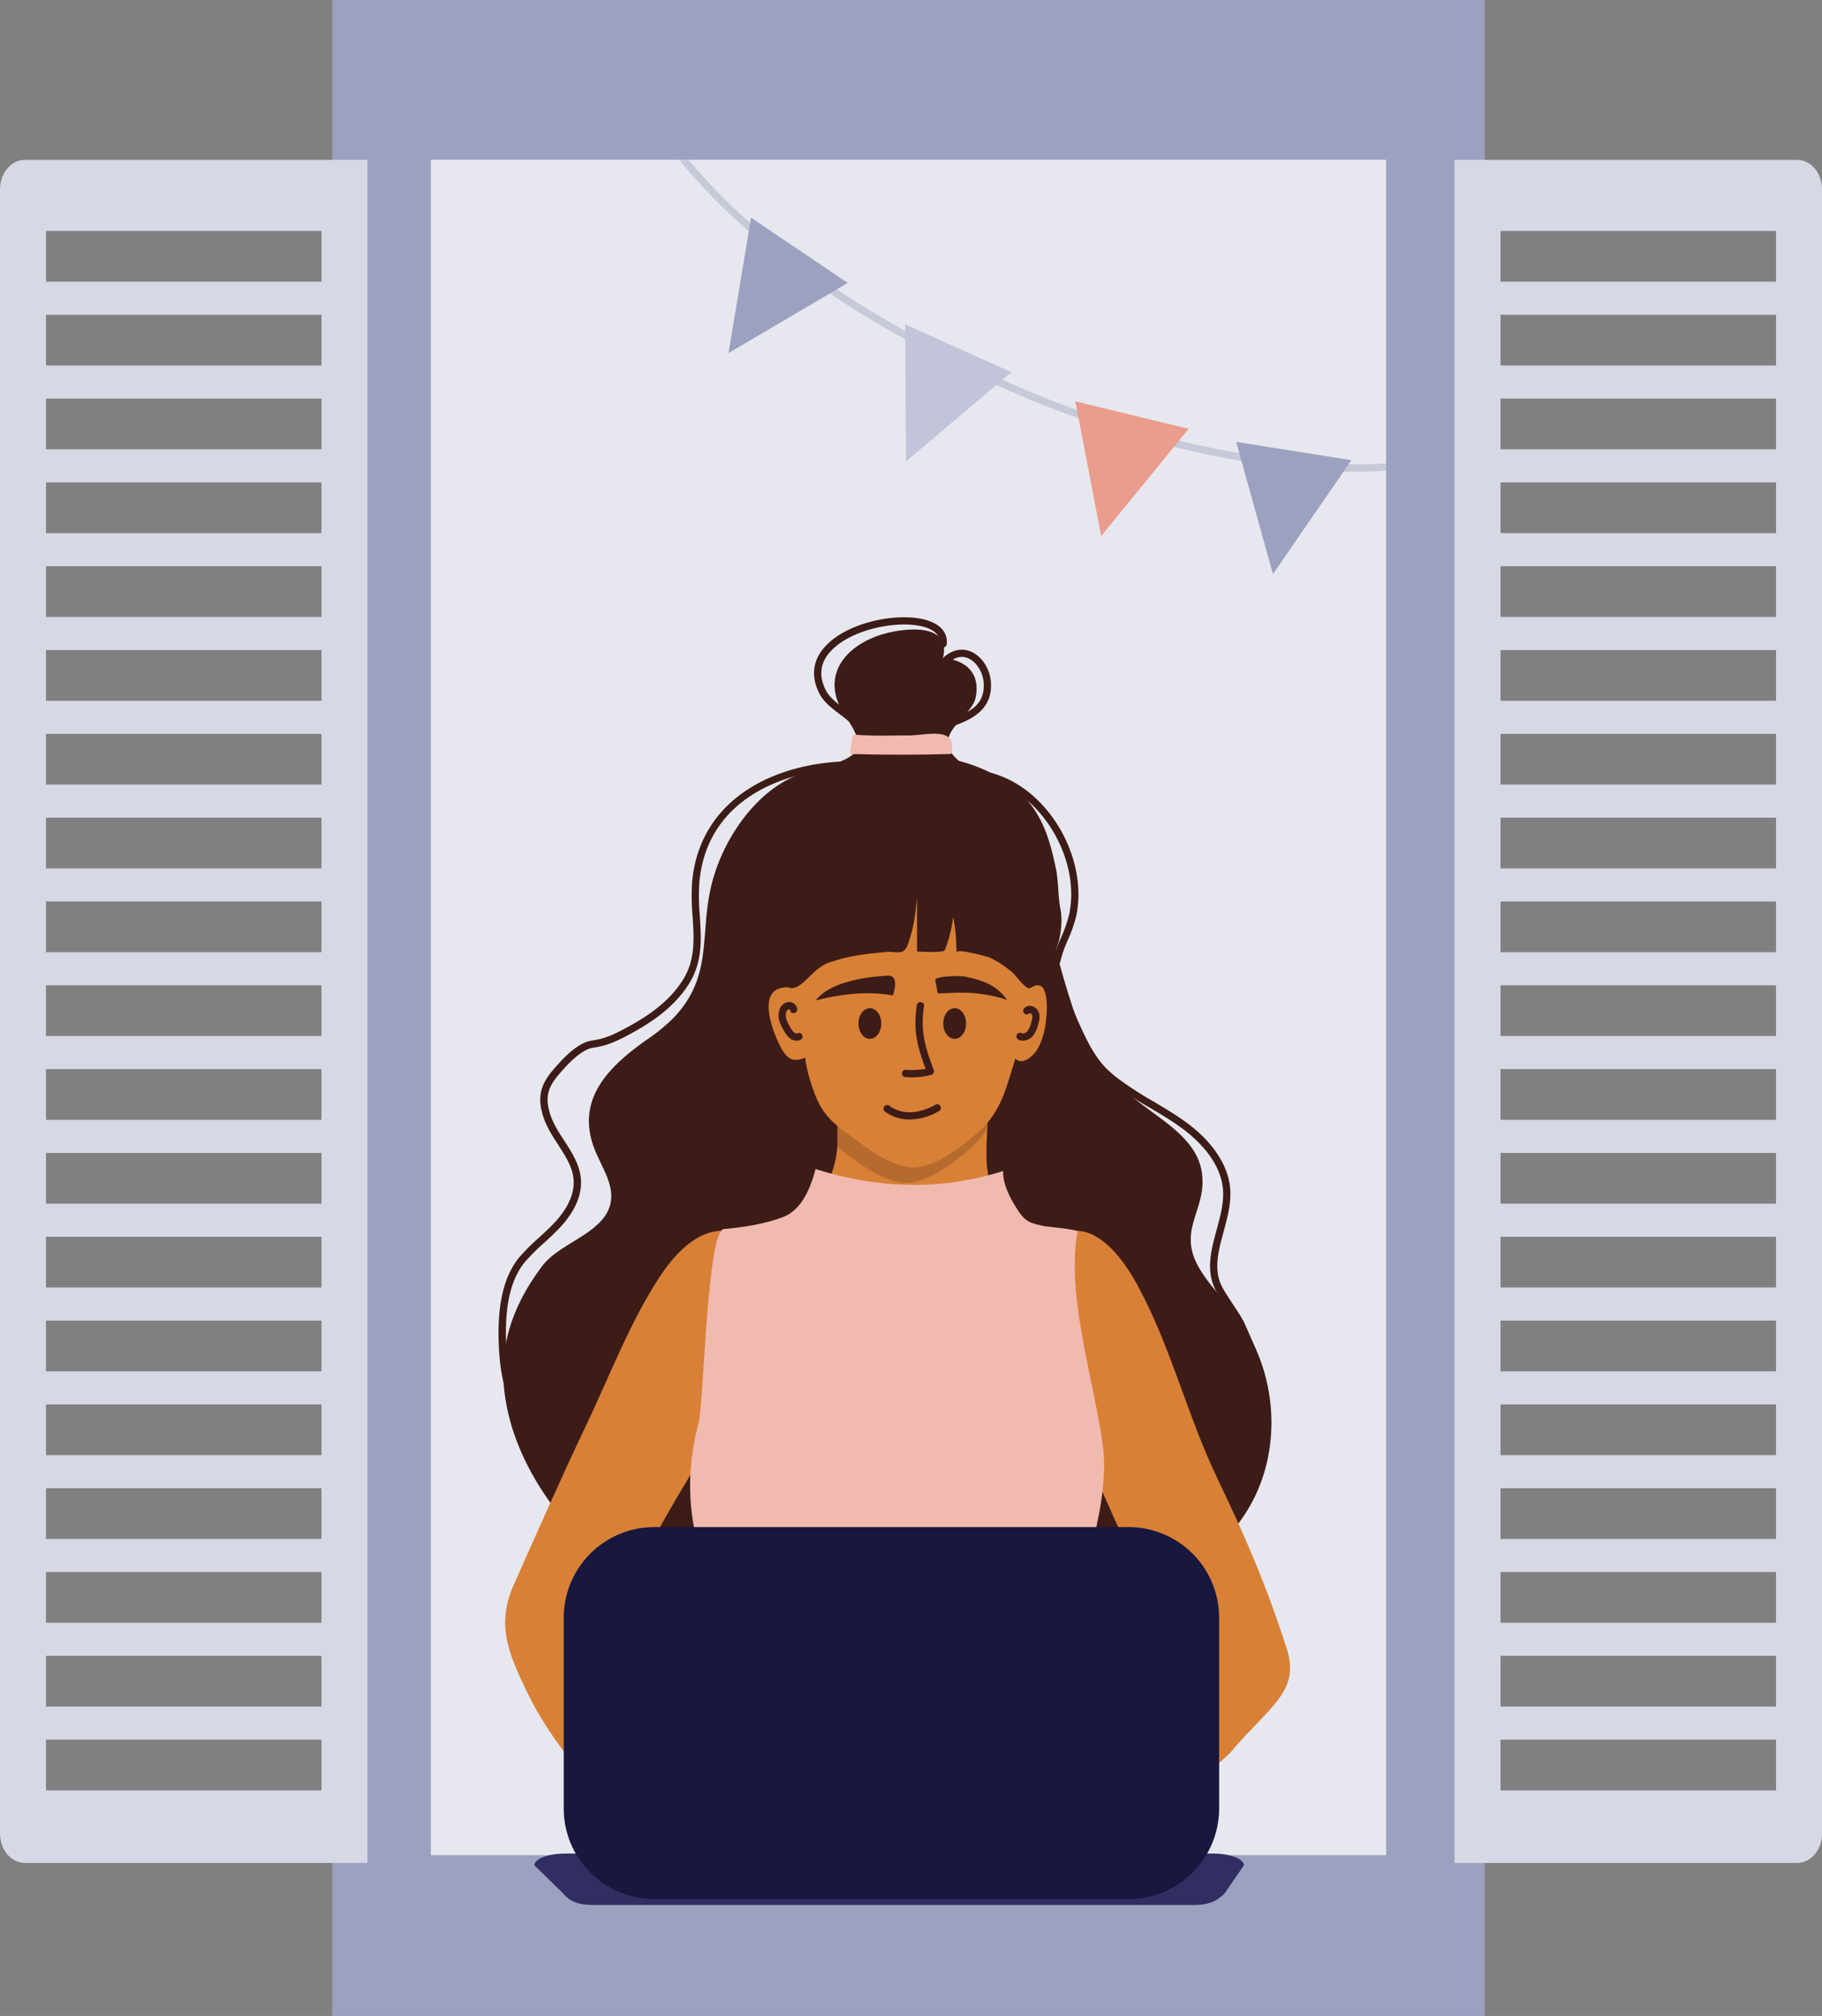 <svg xmlns="http://www.w3.org/2000/svg" width="1080" height="1194.87" viewBox="0 0 1080 1194.87" style=""><rect x="0" y="0" width="1080" height="1194.87" fill="#808080" stroke="none"/><g><title>Corona96_358081514</title><g data-name="Layer 2"><path fill="#9ca1bf" d="M196.93 0h683.2v1194.87h-683.2z"></path><g fill="#fff"><path opacity=".5" d="M255.44 94.71h566.18v1004.85H255.44z"></path><path opacity=".5" d="M255.44 94.71h566.18v1004.85H255.44z"></path></g><path d="M14.81 94.74C6.63 94.74 0 102.51 0 112.09v974.76c0 9.57 6.63 17.34 14.81 17.34h203V94.74zm175.74 966.46H27.25v-30.07h163.3zm0-49.68H27.25v-30.07h163.3zm0-49.68H27.25v-30.07h163.3zm0-49.68H27.25v-30.07h163.3zm0-49.68H27.25v-30.07h163.3zm0-49.68H27.25v-30.07h163.3zm0-49.68H27.25v-30.07h163.3zm0-49.68H27.25v-30.07h163.3zm0-49.68H27.25v-30.07h163.3zm0-49.68H27.25V584h163.3zm0-49.68H27.25v-30.07h163.3zm0-49.68H27.25v-30.07h163.3zm0-49.68H27.25V435h163.3zm0-49.68H27.25v-30.07h163.3zm0-49.68H27.25v-30.07h163.3zm0-49.68H27.25v-30.07h163.3zm0-49.68H27.25v-30.07h163.3zm0-49.68H27.25v-30.07h163.3zm0-49.68H27.25v-30.07h163.3z" fill="#d6d8e5"></path><path d="M1065.19 94.74h-203v1009.45h203c8.18 0 14.81-7.77 14.81-17.34V112.09c0-9.58-6.63-17.35-14.81-17.35zm-12.44 966.46h-163.3v-30.07h163.3zm0-49.68h-163.3v-30.07h163.3zm0-49.68h-163.3v-30.07h163.3zm0-49.68h-163.3v-30.07h163.3zm0-49.68h-163.3v-30.07h163.3zm0-49.68h-163.3v-30.07h163.3zm0-49.68h-163.3v-30.07h163.3zm0-49.68h-163.3v-30.07h163.3zm0-49.68h-163.3v-30.07h163.3zm0-49.68h-163.3V584h163.3zm0-49.68h-163.3v-30.07h163.3zm0-49.68h-163.3v-30.07h163.3zm0-49.68h-163.3V435h163.3zm0-49.68h-163.3v-30.07h163.3zm0-49.68h-163.3v-30.07h163.3zm0-49.68h-163.3v-30.07h163.3zm0-49.68h-163.3v-30.07h163.3zm0-49.68h-163.3v-30.07h163.3zm0-49.68h-163.3v-30.07h163.3z" fill="#d6d8e5"></path><path d="M821.62 279c-6.25.36-12.54.56-18.89.56-6.68 0-13.42-.22-20.22-.7-59.77-4.24-125.61-21.19-185.39-47.75-87-38.65-152.11-84.33-194.45-136.34h5.55c41.95 50.3 105.78 94.66 190.64 132.37 59.34 26.36 124.67 43.19 183.95 47.39a301.18 301.18 0 0 0 38.81.12z" fill="#c6c9d8"></path><path fill="#9ca1bf" d="M754.55 340.28l46.51-67.54-68.31-10.81 21.8 78.35z"></path><path fill="#ea9c8d" d="M652.74 317.72l51.84-63.54-67.2-16.32 15.36 79.86z"></path><path fill="#c2c5da" d="M536.98 273.55l62.62-52.94-63.06-28.38.44 81.32z"></path><path fill="#9ca1bf" d="M431.84 209.26l70.68-41.57-57.34-38.65-13.34 80.22z"></path><g><path d="M707.81 1129.1h-356c-10 0-14.43-2.6-18.16-7l-16.88-16.47c0-3.87 8.17-7 18.16-7h384.22c10 0 18.17 3.17 18.17 7L726 1122.06c-3.63 3.84-8.2 7.04-18.19 7.04z" fill="#312e62"></path><path d="M383.57 616.12C362 631.38 341.25 650.51 352 680c4 11 12.33 21.68 9.89 33.17-3.79 17.83-29.89 23.17-40.48 37.21-15.68 20.88-24.8 43.33-22.83 69.93 2.06 27.79 14.78 54 31.87 76s38.43 40.3 60 57.92c25.56 20.86 52.43 41.43 83.89 51.39 23.89 7.57 51.3 8.24 74.49-2.09 16.67-7.42 28.65-16.5 46.64-20.3 20.24-4.27 40.42-9.32 59.39-17.73 30.3-13.43 64.25-39.78 82.72-67.51 23.84-35.82 20.43-85.6-5.49-119.07-7-9.07-15.31-17.23-21.14-27.11-13.78-23.36 4.95-34.64 1.4-57.22-3.07-19.53-23.42-30.31-38.89-42.63a115.46 115.46 0 0 1-37.56-54.63c-6.4-19.88-14.13-45.23-14.22-66.12-.1-21.92 4.8-35.19-13-52.68-11.29-11.09-47-25.56-46.93-38 .08-10.32 14.79-17.9 16.58-27.15 2.92-15.1-6.4-22.13-19.4-23.45 4.57-18.52-16.34-18.08-29.43-15.55-25.91 5-45.53 24.75-28.28 50.25v.06c7.41 10.9 9.81 17.64 4.47 22.34-7.38 6.5-26.09 9.12-35.83 13.58-23.95 10.95-42 38.59-48.17 64.07-7.16 29.4 1.23 54-22.54 78.72a104.56 104.56 0 0 1-15.58 12.72z" fill="#3d1c17"></path><path d="M435.47 841.49c-13.86-33.75-41.79-49.43-24.19-91.32 10.38-24.71 32.72-20.72 55.16-28.4 18.92-6.48 28.69-23.06 30-43.44a102.55 102.55 0 0 0-2-25.8c20.61 4.29 32.62 14.85 56 12.54 11.09-1.09 26-3.36 35.12-10.49.47 23.63-5.57 42 9.12 63.09 10.51 15.07 28.66 8.45 33.33 27.86 9 37.42 10.06 77.74-9.55 111.46a130.74 130.74 0 0 1-73.33 59.11c-59.64 19.33-89.95-26.67-109.66-74.61z" fill="#d98037"></path><path d="M585.23 668.87c.22-4.58.41-9.32.31-14.29-9.1 7.13-24 9.4-35.12 10.49-23.4 2.31-35.41-8.25-56-12.54a102.55 102.55 0 0 1 2 25.8c0 .57-.08 1.12-.13 1.68 2.79 2.07 5.71 4.09 8.69 6.32 8.35 6.25 17.48 12.31 27.86 14.44 14.46 3 33.35-12 43.36-21.11a50.85 50.85 0 0 0 9.03-10.79z" fill="#b66b2e"></path><path d="M431.33 1016.92c2.15 30.14-13.35 28.87-23.17 53.44-24.46 61.23 151.92 52.39 193.29 51.23 24-.67 62.62 1.48 58.16-28.28-3.43-22.87-27.89-33.15-27.43-60.91.42-25.2 15-49.26 15.11-74.21.25-43.57-42.71-56.8-82.4-62.92-32.7-5-69.93-3.28-102.08 3.74-68.45 14.93-34.92 69.83-31.48 117.91z" fill="#d98037"></path><path d="M468.17 552.32c-.84 10.32-3.08 24.71-1.22 34.91.06.31-.08-1.92-.07-2.05-18.9-.22-9.4 25.1-4.66 34.44 1.5 3 3.82 7.07 7.15 8.26 2.33.83 6.18-.17 8.21-1.07-1.15.51 3.43 20.41 9.51 30.14 5.69 9.1 13.76 13.77 22.26 20.12s17.49 12.32 27.86 14.45c14.47 3 33.35-12 43.36-21.11 13.22-12 16.14-26.69 21.28-43 4.37 4.68 11.25-2.29 13.16-5.62 3.47-6.08 4.83-13.43 5.34-20.32.37-5 1-22.88-9.35-15.92 3.29-19.39 2.54-40.16-3.34-59-4.79-15.37-12.33-31.27-25.12-41.59-18.34-14.81-51.11-15.84-73.51-10.48-34.78 8.3-38.36 47.34-40.86 77.84z" fill="#d98037"></path><path d="M312.46 1003c14.09 29.51 41.36 62.69 69.06 80.76 52.31 34.11 40.85-18.78 18.65-53-17.84-27.54-44.49-47.89-31-80.44 18-43.39 44.37-82.62 68.85-122.7 9.88-16.18 29.8-80.11 4.28-94.31-20.82-11.58-39 5.06-50.65 22.55-17.81 26.76-30.17 59.42-44.05 88.59-14.91 31.28-28.87 63-43 94.71-10.81 24.24-2.96 41.19 7.86 63.84z" fill="#d98037"></path><path d="M729.7 1038.3c-5.25 6.21-26.58 21-31.76 26.25-14.34 14.6-18.07 50.87-41.52 47.71-37.25-5-34.67-56.65-19-79.22 16.29-23.52 57.63-30.86 52.73-65.14-1.89-13.21-16.45-40.1-22.76-53.14-10.92-22.5-21.39-48.76-32.55-71.13-9.86-19.69-36.65-92.22-11.21-109.49 20.77-14.1 38.9 6.15 50.52 27.44 19.78 36.24 29.45 77 47.13 114 16.74 35 29.1 63.12 41.53 101.89 8.06 25.14-10.49 34.07-33.11 60.83z" fill="#d98037"></path><path d="M414.13 843.14c3.07-11.72 5-113.81 14.92-114.67 11.39-1 24.49-3 35.18-7.14 11-4.26 16.21-17 19.19-28.4 36.82 11.59 74.36 12.92 111.13 1.15 0 8.76 4.55 16.59 8.76 23.2 4.64 7.29 8.13 7.87 16.17 9.56 1.48.31 19.41 1.78 19.17 3.16-6.82 38.93 10.2 89 15.17 127.74 3.85 29.89-10.11 79.35-26.49 106.7-25 41.72-59.25 1.72-96.79 2.21-33 .44-68.79 35.34-91.57 1.72-27.22-40.2-36.78-79.64-24.84-125.23z" fill="#f1baaf"></path><path d="M493.88 569.76c-.12 0-.24.1-.37.13-14.45 3.11-20.55 25.6-31.43 10.8-10.57-14.38-19.17-40.46-13.11-57.26 6.57-18.24 16.39-36.34 31.28-49.12 6.92-5.93 16.63-10.51 24.76-14.77a97.64 97.64 0 0 1 29.9-10.44c24.39-3.86 53.82 5.08 71.36 22.45 11.82 11.7 16.23 26.93 19.61 43.18 1.65 7.91 1.17 16 2.65 23.82 1.52 8.05.28 16.85-2.6 24.57-3.29 8.85-7.67 16.28-15.66 22.72-2.77 0-8.06-7.59-10-9.3a58.56 58.56 0 0 0-13.49-8.91C585.37 567 567 562 567 564.48c-.24-7.16-.47-13.92-2-21a80.31 80.31 0 0 1-4.95 19.67c-.65 1.67-14.46 1-16.46.84v-32.16c-.8 7.92-1.62 16-4.05 23.57-.93 2.91-1.93 7.41-4.68 8.65-2 .91-6 0-8.39.14-10.78.86-22.6 2.15-32.59 5.57z" fill="#3d1c17"></path><path d="M483.5 593a130.9 130.9 0 0 1 24.87-4.1 90.58 90.58 0 0 1 20.92 1.1c1.75-5.67 2.69-12.33-3.77-11.72-4.93.49-31.93 1.65-42.02 14.72z" fill="#3d1c17"></path><path d="M597 592.78c-5.25-7.48-11.92-11.32-24.85-13.94-3-.61-14-.4-17.28 1.22-1.16.58.41 3.85.81 8.36.1 1.19 11.22-.89 22.74.32 4.64.48 13.89 1.99 18.58 4.04z" fill="#3d1c17"></path><path d="M526.31 1047.7c-3.44.12-3.47 3.11-1 4.7s6.32 1.26 8.69-.32c1-.69 2.61-1.59 1.59-3.26-1.14-1.82-7.51-1.18-9.28-1.12z" fill="#b66b2e"></path><path d="M540.35 638.54a35.89 35.89 0 0 1-3.8-.18 2.14 2.14 0 1 1 .46-4.26 45 45 0 0 0 11.63-.59c-4.76-12.92-7.54-23-5.14-37.87a2.15 2.15 0 0 1 4.24.69c-2.37 14.67.74 24.54 5.75 37.92a2.16 2.16 0 0 1-1.35 2.8 42.56 42.56 0 0 1-11.79 1.49z" fill="#3d1c17"></path><path d="M539.3 663.54a24.59 24.59 0 0 1-14.81-4.76 2.15 2.15 0 0 1 2.55-3.45c10.81 8 23.74 1.6 27.45-.54a2.14 2.14 0 1 1 2.15 3.71 34.77 34.77 0 0 1-17.34 5.04z" fill="#3d1c17"></path><path d="M504.14 446.9c19.78.54 39.88.56 59.67 0 4.23-17-14.51-11-24.85-11-11.24 0-22.18.54-33.34-.57-.28.93-2.27 11.54-1.48 11.57z" fill="#f1baaf"></path><path d="M505.76 429.24a2.11 2.11 0 0 1-1.49-.61 69.59 69.59 0 0 0-6.42-5.24c-4.7-3.56-9.57-7.25-12.18-12.38-5.31-10.43-3.88-20.31 4.14-28.57 14.87-15.31 48.19-20.58 63.24-13.44 5.85 2.76 8.73 7.35 8.11 12.92a2.15 2.15 0 0 1-4.27-.48c.43-3.76-1.43-6.56-5.68-8.57-13.5-6.38-44.81-1.32-58.32 12.6-6.72 6.92-7.86 14.87-3.4 23.64 2.17 4.25 6.63 7.63 10.95 10.9a75.59 75.59 0 0 1 6.81 5.58 2.15 2.15 0 0 1-1.49 3.69z" fill="#3d1c17"></path><path d="M561.86 431.37a2.15 2.15 0 0 1-.71-4.17c13.41-4.72 22.83-9.1 21.93-22.54-.42-6.3-4.28-12.4-9.19-14.5-3.69-1.58-7.62-.76-11.36 2.36a2.14 2.14 0 1 1-2.75-3.29c5-4.17 10.61-5.23 15.8-3 6.41 2.74 11.25 10.21 11.78 18.15 1.19 17.73-13.82 23-24.78 26.88a2.27 2.27 0 0 1-.72.11z" fill="#3d1c17"></path><path d="M310.55 842.61a2.13 2.13 0 0 1-1.6-.72c-8.67-9.68-13.19-26.62-13.43-50.37-.21-21.3 4-36.64 12.8-46.9a131.23 131.23 0 0 1 11.31-11.2c3.26-3 6.63-6.07 9.63-9.35 5.26-5.76 11.39-14.69 10.75-24.57-.49-7.62-4.74-14.16-9.23-21.09-3.41-5.25-6.93-10.69-8.83-16.77-3.45-11-1.81-18.55 6.07-27.7 6.77-7.87 14.8-16.07 23-17.22 7.62-1.08 12.35-3.37 19.24-7 16.84-8.89 27.45-17.76 34.42-28.75 7.56-11.92 6.73-24.47 5.86-37.76a136.81 136.81 0 0 1-.33-19.78c1.87-23.58 13.34-42.81 33.19-55.62 17-11 39.71-16.87 63.85-16.57a2.14 2.14 0 0 1 2.12 2.17 2.21 2.21 0 0 1-2.18 2.12c-40.27-.54-88.65 17.06-92.7 68.23a133 133 0 0 0 .33 19.17c.88 13.39 1.79 27.23-6.52 40.34-9.47 14.94-24.23 24-36 30.25-7.09 3.74-12.36 6.28-20.65 7.46-7.67 1.08-16.53 11.37-20.31 15.77-6.92 8-8.24 14-5.23 23.62 1.73 5.52 5.09 10.7 8.34 15.71 4.59 7.09 9.35 14.42 9.91 23.15.74 11.39-6.05 21.37-11.87 27.74-3.12 3.42-6.57 6.57-9.9 9.62a130.25 130.25 0 0 0-10.95 10.84c-8.12 9.43-12 23.85-11.76 44.06.22 22.35 4.49 38.79 12.34 47.55a2.15 2.15 0 0 1-.17 3 2.12 2.12 0 0 1-1.5.57z" fill="#3d1c17"></path><path d="M626.32 572a2.3 2.3 0 0 1-.45-.05 2.14 2.14 0 0 1-1.65-2.54 78.63 78.63 0 0 1 4.83-13.94 78.22 78.22 0 0 0 4.68-13.4c4.29-19.65-2.67-43.44-17.71-60.61-13.14-15-30.29-22.43-48.28-20.93a2.15 2.15 0 0 1-.36-4.28c19.4-1.61 37.81 6.34 51.86 22.38 15.91 18.13 23.25 43.37 18.68 64.37a81.65 81.65 0 0 1-4.92 14.09 74.4 74.4 0 0 0-4.6 13.18 2.14 2.14 0 0 1-2.08 1.73z" fill="#3d1c17"></path><path d="M522.39 606.65c0 5-3 9.09-6.77 9.09s-6.76-4.07-6.76-9.09 3-9.08 6.76-9.08 6.77 4.07 6.77 9.08z" fill="#3d1c17"></path><path d="M572.64 606.65c0 5-3 9.09-6.76 9.09s-6.77-4.07-6.77-9.09 3-9.08 6.77-9.08 6.76 4.07 6.76 9.08z" fill="#3d1c17"></path><path d="M387.89 905.12h281a53.76 53.76 0 0 1 53.76 53.76v113a53.75 53.75 0 0 1-53.75 53.75h-281a53.75 53.75 0 0 1-53.75-53.75v-113a53.76 53.76 0 0 1 53.74-53.76z" fill="#18173e"></path><path d="M606.36 616.83a5.88 5.88 0 0 1-2.68-.63 2.14 2.14 0 0 1 1.93-3.83c1 .5 2.51-.17 3.33-1.09a13.48 13.48 0 0 0 2.3-5.07c.57-1.88 1-3.53.49-4.78a1.73 1.73 0 0 0-1-.85.85.85 0 0 0-.52-.07 2.14 2.14 0 0 1-3.2-2.85 4.49 4.49 0 0 1 4.22-1.37 6 6 0 0 1 4.44 3.54c1.11 2.74.22 5.67-.36 7.62a17.11 17.11 0 0 1-3.22 6.69 8.06 8.06 0 0 1-5.73 2.69z" fill="#3d1c17"></path><path d="M472.18 616.82a6.65 6.65 0 0 1-4-1.41 13.49 13.49 0 0 1-3.21-4 27.89 27.89 0 0 1-2.82-5.72 11.39 11.39 0 0 1-.14-7.17 6.61 6.61 0 0 1 4.73-4.51 5 5 0 0 1 4.2 1.1 4.36 4.36 0 0 1 1.61 3.42 2.15 2.15 0 0 1-4.29-.06.81.81 0 0 0-.67-.26 2.48 2.48 0 0 0-1.52 1.7 7.32 7.32 0 0 0 .16 4.46 24.29 24.29 0 0 0 2.42 4.84 9.9 9.9 0 0 0 2.14 2.79 2 2 0 0 0 1.84.45 2.14 2.14 0 1 1 1.86 3.86 5.29 5.29 0 0 1-2.31.51z" fill="#3d1c17"></path><path d="M745.05 820.44a1.87 1.87 0 0 1-.57-.08 2.14 2.14 0 0 1-1.5-2.63c1.7-6.13 0-11-8.91-31-1.34-3-4.12-7.21-6.81-11.24-3.13-4.72-6.37-9.59-7.86-13.37-4.3-10.9-1.22-22.24 1.77-33.21 2.12-7.79 4.31-15.84 3.78-23.56-1.19-17.22-15.81-30.38-24.41-36.68-6-4.43-12.66-8.35-19.06-12.15a214.82 214.82 0 0 1-21.31-13.79c-13.45-10.31-18.22-19.6-28.42-43.51a2.14 2.14 0 1 1 3.94-1.69c10.49 24.59 15 32.56 27.09 41.79a211.87 211.87 0 0 0 20.88 13.51c6.5 3.85 13.21 7.83 19.42 12.38C719 676.83 728.25 691 729.23 705c.58 8.44-1.71 16.85-3.92 25-2.93 10.76-5.7 20.93-1.92 30.51 1.32 3.36 4.43 8 7.45 12.56S736.5 781.6 738 785c8.84 20 11.29 26.07 9.13 33.91a2.15 2.15 0 0 1-2.08 1.53z" fill="#3d1c17"></path></g></g></g></svg>